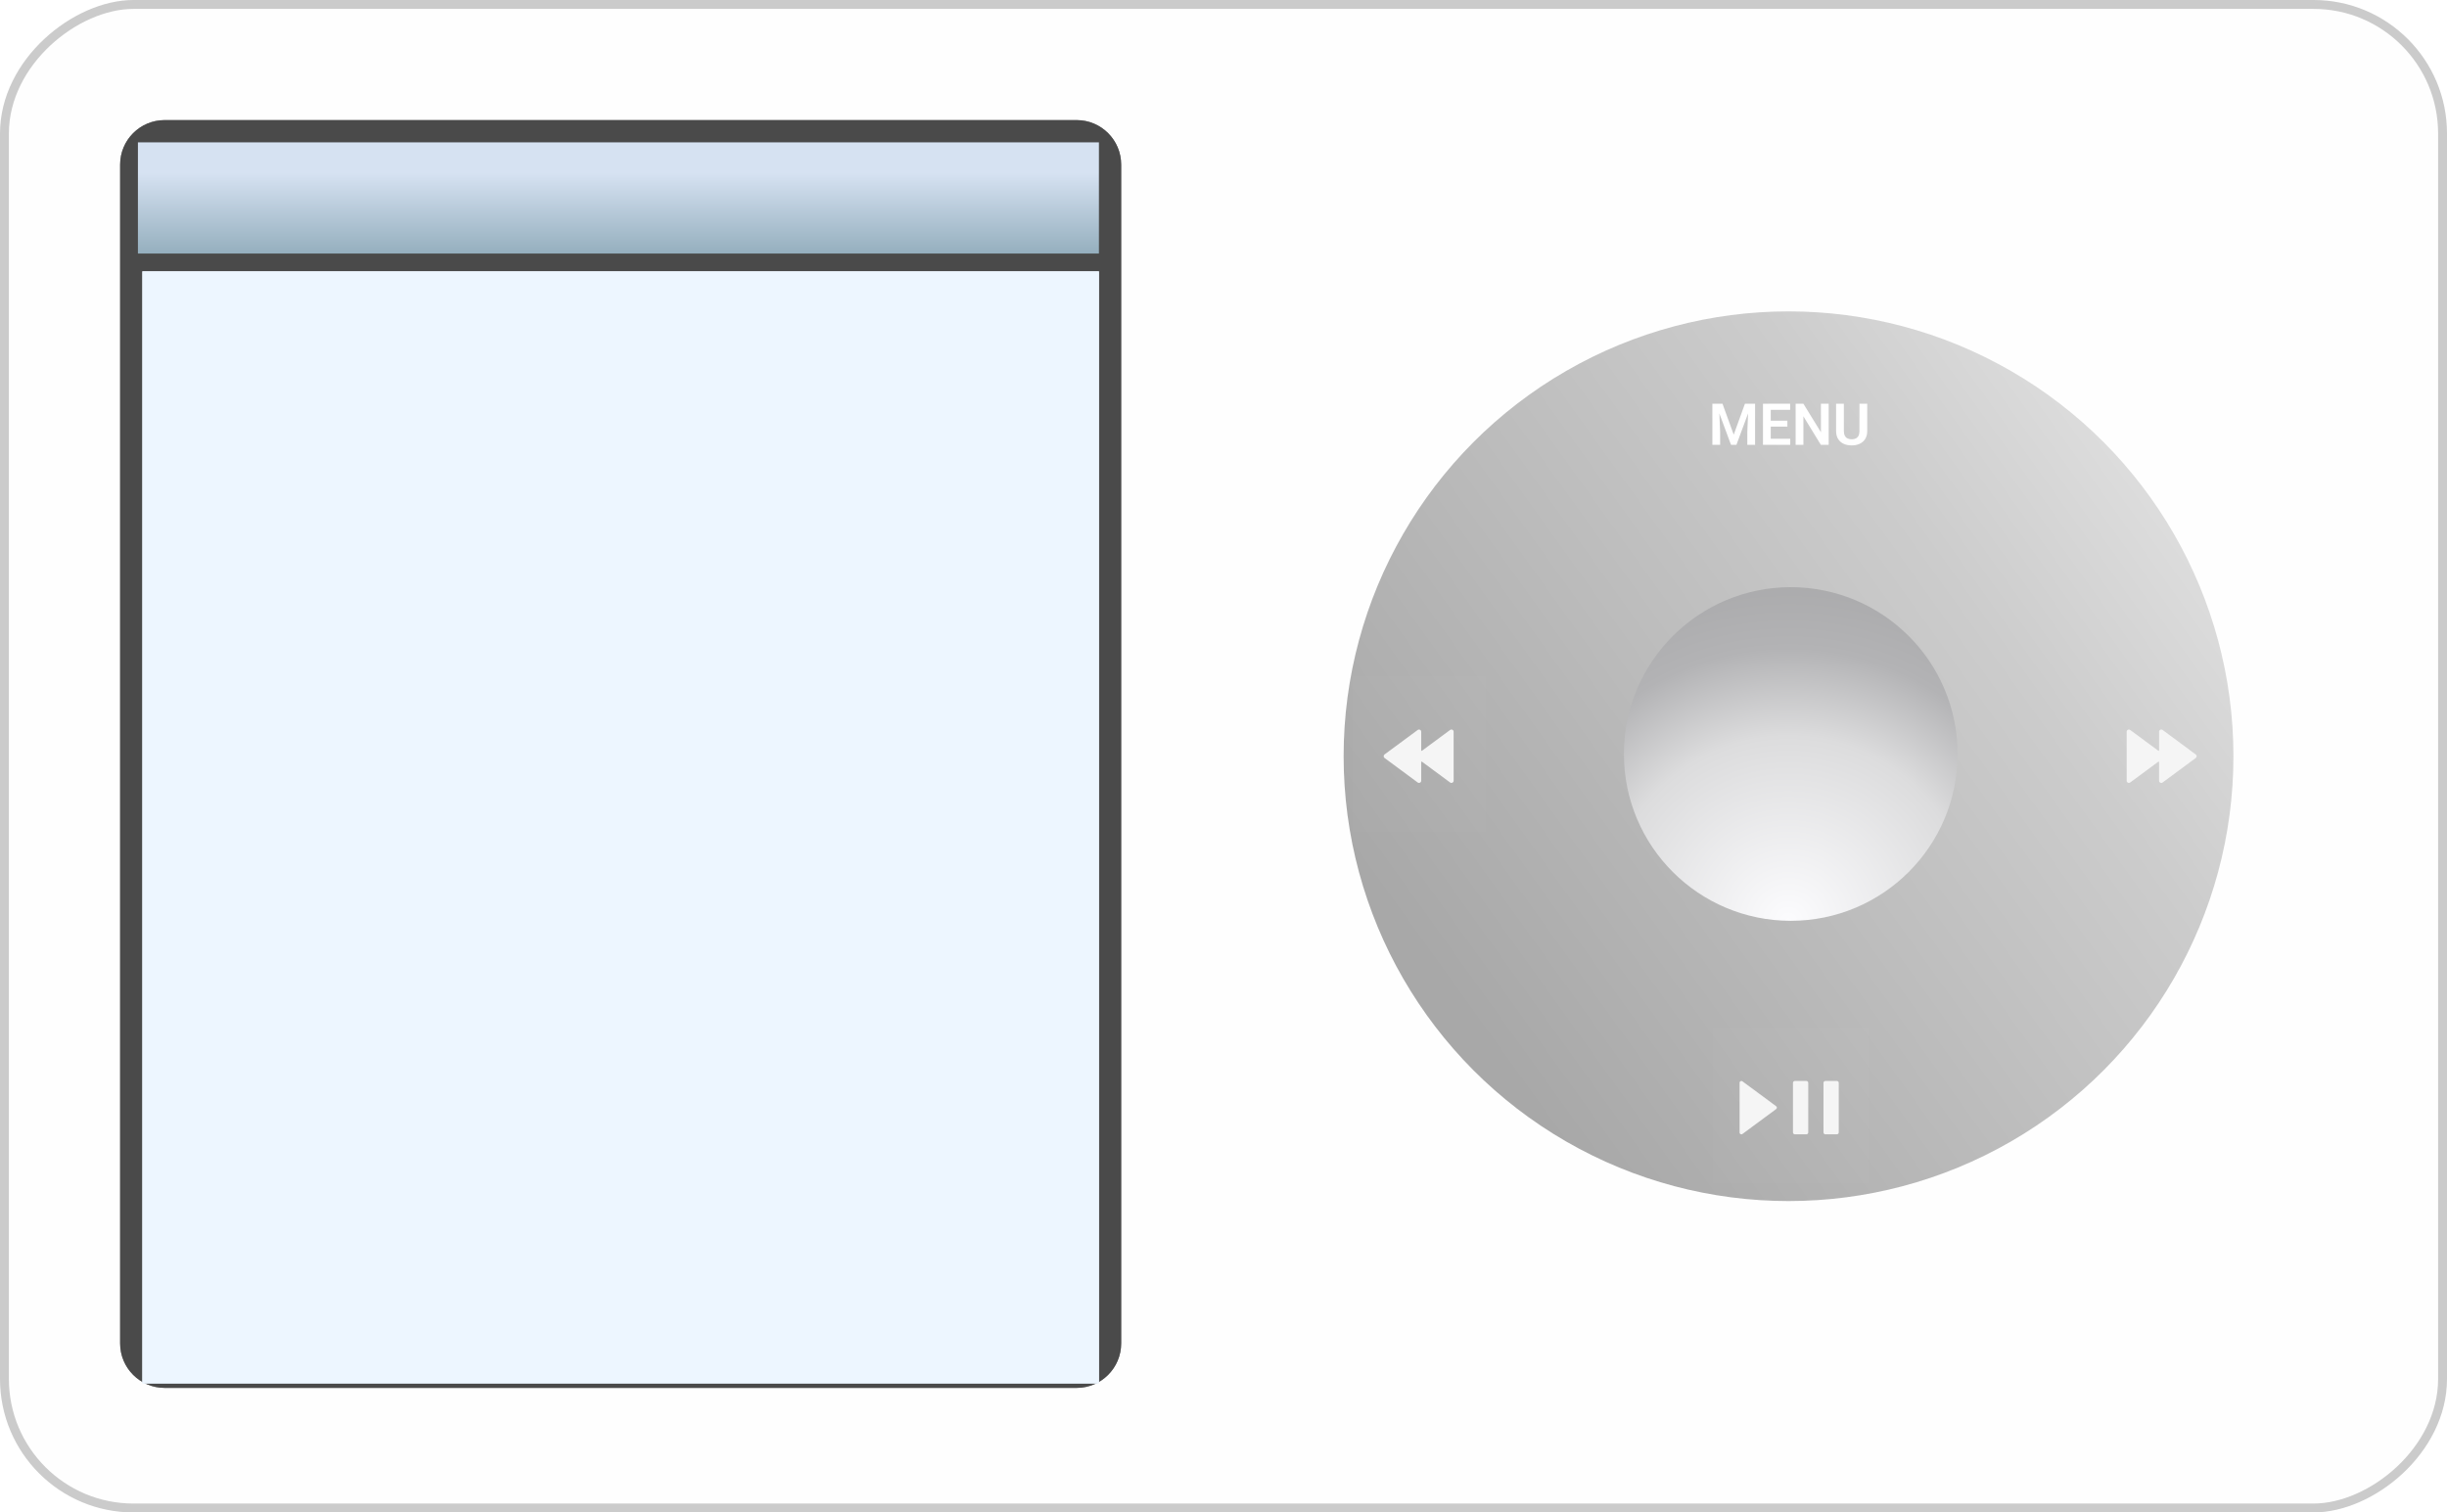 <svg width="550" height="340" viewBox="0 0 550 340" fill="none" xmlns="http://www.w3.org/2000/svg">
<g id="iPod-landscape">
<g id="Shell">
<g id="Shell_2">
<rect y="340" width="340" height="550" rx="30" transform="rotate(-90 0 340)" fill="#FEFEFE"/>
<rect x="1" y="339" width="338" height="548" rx="29" transform="rotate(-90 1 339)" stroke="black" stroke-opacity="0.2" stroke-width="2"/>
</g>
</g>
<g id="ScrollWheel">
<g id="TouchRing">
<circle id="Outer" cx="402" cy="170" r="100" fill="url(#paint0_linear_2099_45)"/>
</g>
<g id="SelectButton">
<circle id="Inner" cx="402.5" cy="169.5" r="37.5" fill="url(#paint1_radial_2099_45)"/>
</g>
<g id="BackButton">
<rect id="BackBox" x="304" y="152" width="30" height="35" fill="#D9D9D9" fill-opacity="0.01"/>
<path id="Back" d="M318.646 164.099C318.976 163.855 319.442 164.09 319.442 164.5V168.695C319.442 168.777 319.535 168.824 319.601 168.776L325.931 164.099C326.261 163.855 326.727 164.09 326.727 164.5V175.5C326.727 175.91 326.261 176.145 325.931 175.901L319.601 171.224C319.535 171.175 319.442 171.222 319.442 171.304L319.442 175.5C319.442 175.91 318.976 176.145 318.646 175.901L311.203 170.401C310.932 170.202 310.932 169.798 311.203 169.598L318.646 164.099Z" fill="#F5F5F5"/>
</g>
<g id="SkipButton">
<rect id="SkipBox" x="471" y="152" width="30" height="35" fill="#D9D9D9" fill-opacity="0.01"/>
<path id="skip" d="M486.081 164.099C485.751 163.855 485.285 164.09 485.285 164.5L485.285 168.695C485.285 168.777 485.192 168.824 485.126 168.776L478.796 164.099C478.466 163.855 478 164.09 478 164.5V175.5C478 175.91 478.466 176.145 478.796 175.901L485.126 171.224C485.192 171.175 485.285 171.222 485.285 171.304L485.285 175.5C485.285 175.91 485.751 176.145 486.081 175.901L493.524 170.401C493.794 170.202 493.794 169.798 493.524 169.598L486.081 164.099Z" fill="#F5F5F5"/>
</g>
<g id="PlayPauseButton">
<rect id="PlayPauseBox" x="385" y="231" width="35" height="35" fill="#D9D9D9" fill-opacity="0.01"/>
<g id="PlayPause">
<g id="shape">
<path d="M403.429 243C403.192 243 403 243.192 403 243.429V254.571C403 254.808 403.192 255 403.429 255H406C406.237 255 406.429 254.808 406.429 254.571V243.429C406.429 243.192 406.237 243 406 243H403.429Z" fill="#F5F5F5"/>
<path d="M410.286 243C410.049 243 409.857 243.192 409.857 243.429V254.571C409.857 254.808 410.049 255 410.286 255H412.857C413.094 255 413.286 254.808 413.286 254.571V243.429C413.286 243.192 413.094 243 412.857 243H410.286Z" fill="#F5F5F5"/>
</g>
<path id="shape_2" d="M391 243.4C391 243.072 391.373 242.884 391.637 243.079L399.216 248.678C399.432 248.838 399.432 249.161 399.216 249.321L391.637 254.921C391.373 255.116 391 254.928 391 254.6L391 243.4Z" fill="#F5F5F5"/>
</g>
</g>
<g id="MenuButton">
<rect id="MenuBox" x="377" y="80" width="50" height="30" fill="#D9D9D9" fill-opacity="0.01"/>
<path id="MENU" d="M385.644 90.758H387.155L389.681 97.715L392.201 90.758H393.718L390.284 100H389.072L385.644 90.758ZM384.882 90.758H386.361L386.628 97.15V100H384.882V90.758ZM392.995 90.758H394.48V100H392.734V97.15L392.995 90.758ZM402.383 98.629V100H397.47V98.629H402.383ZM398.003 90.758V100H396.257V90.758H398.003ZM401.742 94.573V95.912H397.47V94.573H401.742ZM402.364 90.758V92.135H397.47V90.758H402.364ZM411.022 90.758V100H409.27L405.341 93.589V100H403.595V90.758H405.341L409.283 97.175V90.758H411.022ZM417.941 90.758H419.687V96.896C419.687 97.603 419.534 98.197 419.229 98.68C418.925 99.158 418.51 99.52 417.985 99.765C417.461 100.006 416.864 100.127 416.195 100.127C415.518 100.127 414.915 100.006 414.386 99.765C413.857 99.52 413.443 99.158 413.142 98.68C412.842 98.197 412.691 97.603 412.691 96.896V90.758H414.437V96.896C414.437 97.328 414.509 97.681 414.653 97.956C414.797 98.227 415 98.428 415.262 98.559C415.525 98.69 415.836 98.756 416.195 98.756C416.559 98.756 416.87 98.69 417.128 98.559C417.391 98.428 417.592 98.227 417.731 97.956C417.871 97.681 417.941 97.328 417.941 96.896V90.758Z" fill="white"/>
</g>
</g>
<g id="Screen">
<g id="Bezle">
<path d="M37 312C31.477 312 27 307.523 27 302L27 37C27 31.477 31.477 27 37 27H242C247.523 27 252 31.477 252 37L252 302C252 307.523 247.523 312 242 312H37Z" fill="#434343" fill-opacity="0.8"/>
<path d="M37 312C31.477 312 27 307.523 27 302L27 37C27 31.477 31.477 27 37 27H242C247.523 27 252 31.477 252 37L252 302C252 307.523 247.523 312 242 312H37Z" fill="#434343" fill-opacity="0.8"/>
</g>
<g id="Display" filter="url(#filter0_i_2099_45)">
  <path d="M32 307L32 57H247L247 307H32Z" fill="#EDF6FF"></path>
  <path d="M32 307L32 57H247L247 307H32Z" fill="#EDF6FF"></path>
</g>

<g id="Header">
<rect id="Rectangle 5" x="31" y="32" width="216" height="25" fill="url(#paint2_linear_2099_45)"/>
</g>
</g>
</g>
<defs>
<filter id="filter0_i_2099_45" x="32" y="32" width="215" height="279" filterUnits="userSpaceOnUse" color-interpolation-filters="sRGB">
<feFlood flood-opacity="0" result="BackgroundImageFix"/>
<feBlend mode="normal" in="SourceGraphic" in2="BackgroundImageFix" result="shape"/>
<feColorMatrix in="SourceAlpha" type="matrix" values="0 0 0 0 0 0 0 0 0 0 0 0 0 0 0 0 0 0 127 0" result="hardAlpha"/>
<feOffset dy="4"/>
<feGaussianBlur stdDeviation="2"/>
<feComposite in2="hardAlpha" operator="arithmetic" k2="-1" k3="1"/>
<feColorMatrix type="matrix" values="0 0 0 0 0 0 0 0 0 0 0 0 0 0 0 0 0 0 0.25 0"/>
<feBlend mode="normal" in2="shape" result="effect1_innerShadow_2099_45"/>
</filter>
<linearGradient id="paint0_linear_2099_45" x1="502" y1="81.5" x2="315.5" y2="215.5" gradientUnits="userSpaceOnUse">
<stop stop-color="#CED5DF"/>
<stop offset="0.084" stop-color="#E1E1E1"/>
<stop offset="0.349" stop-color="#CCCCCC"/>
<stop offset="0.983" stop-color="#A8A8A8"/>
</linearGradient>
<radialGradient id="paint1_radial_2099_45" cx="0" cy="0" r="1" gradientUnits="userSpaceOnUse" gradientTransform="translate(402 207) rotate(-90) scale(111.5)">
<stop stop-color="#FCFCFE"/>
<stop offset="0.372" stop-color="#DCDCDD"/>
<stop offset="0.549" stop-color="#B3B3B5"/>
<stop offset="1" stop-color="#979798"/>
</radialGradient>
<linearGradient id="paint2_linear_2099_45" x1="138.607" y1="57" x2="138.607" y2="32" gradientUnits="userSpaceOnUse">
<stop stop-color="#95AFBE"/>
<stop offset="0.725" stop-color="#D6E2F2"/>
</linearGradient>
</defs>
</svg>
